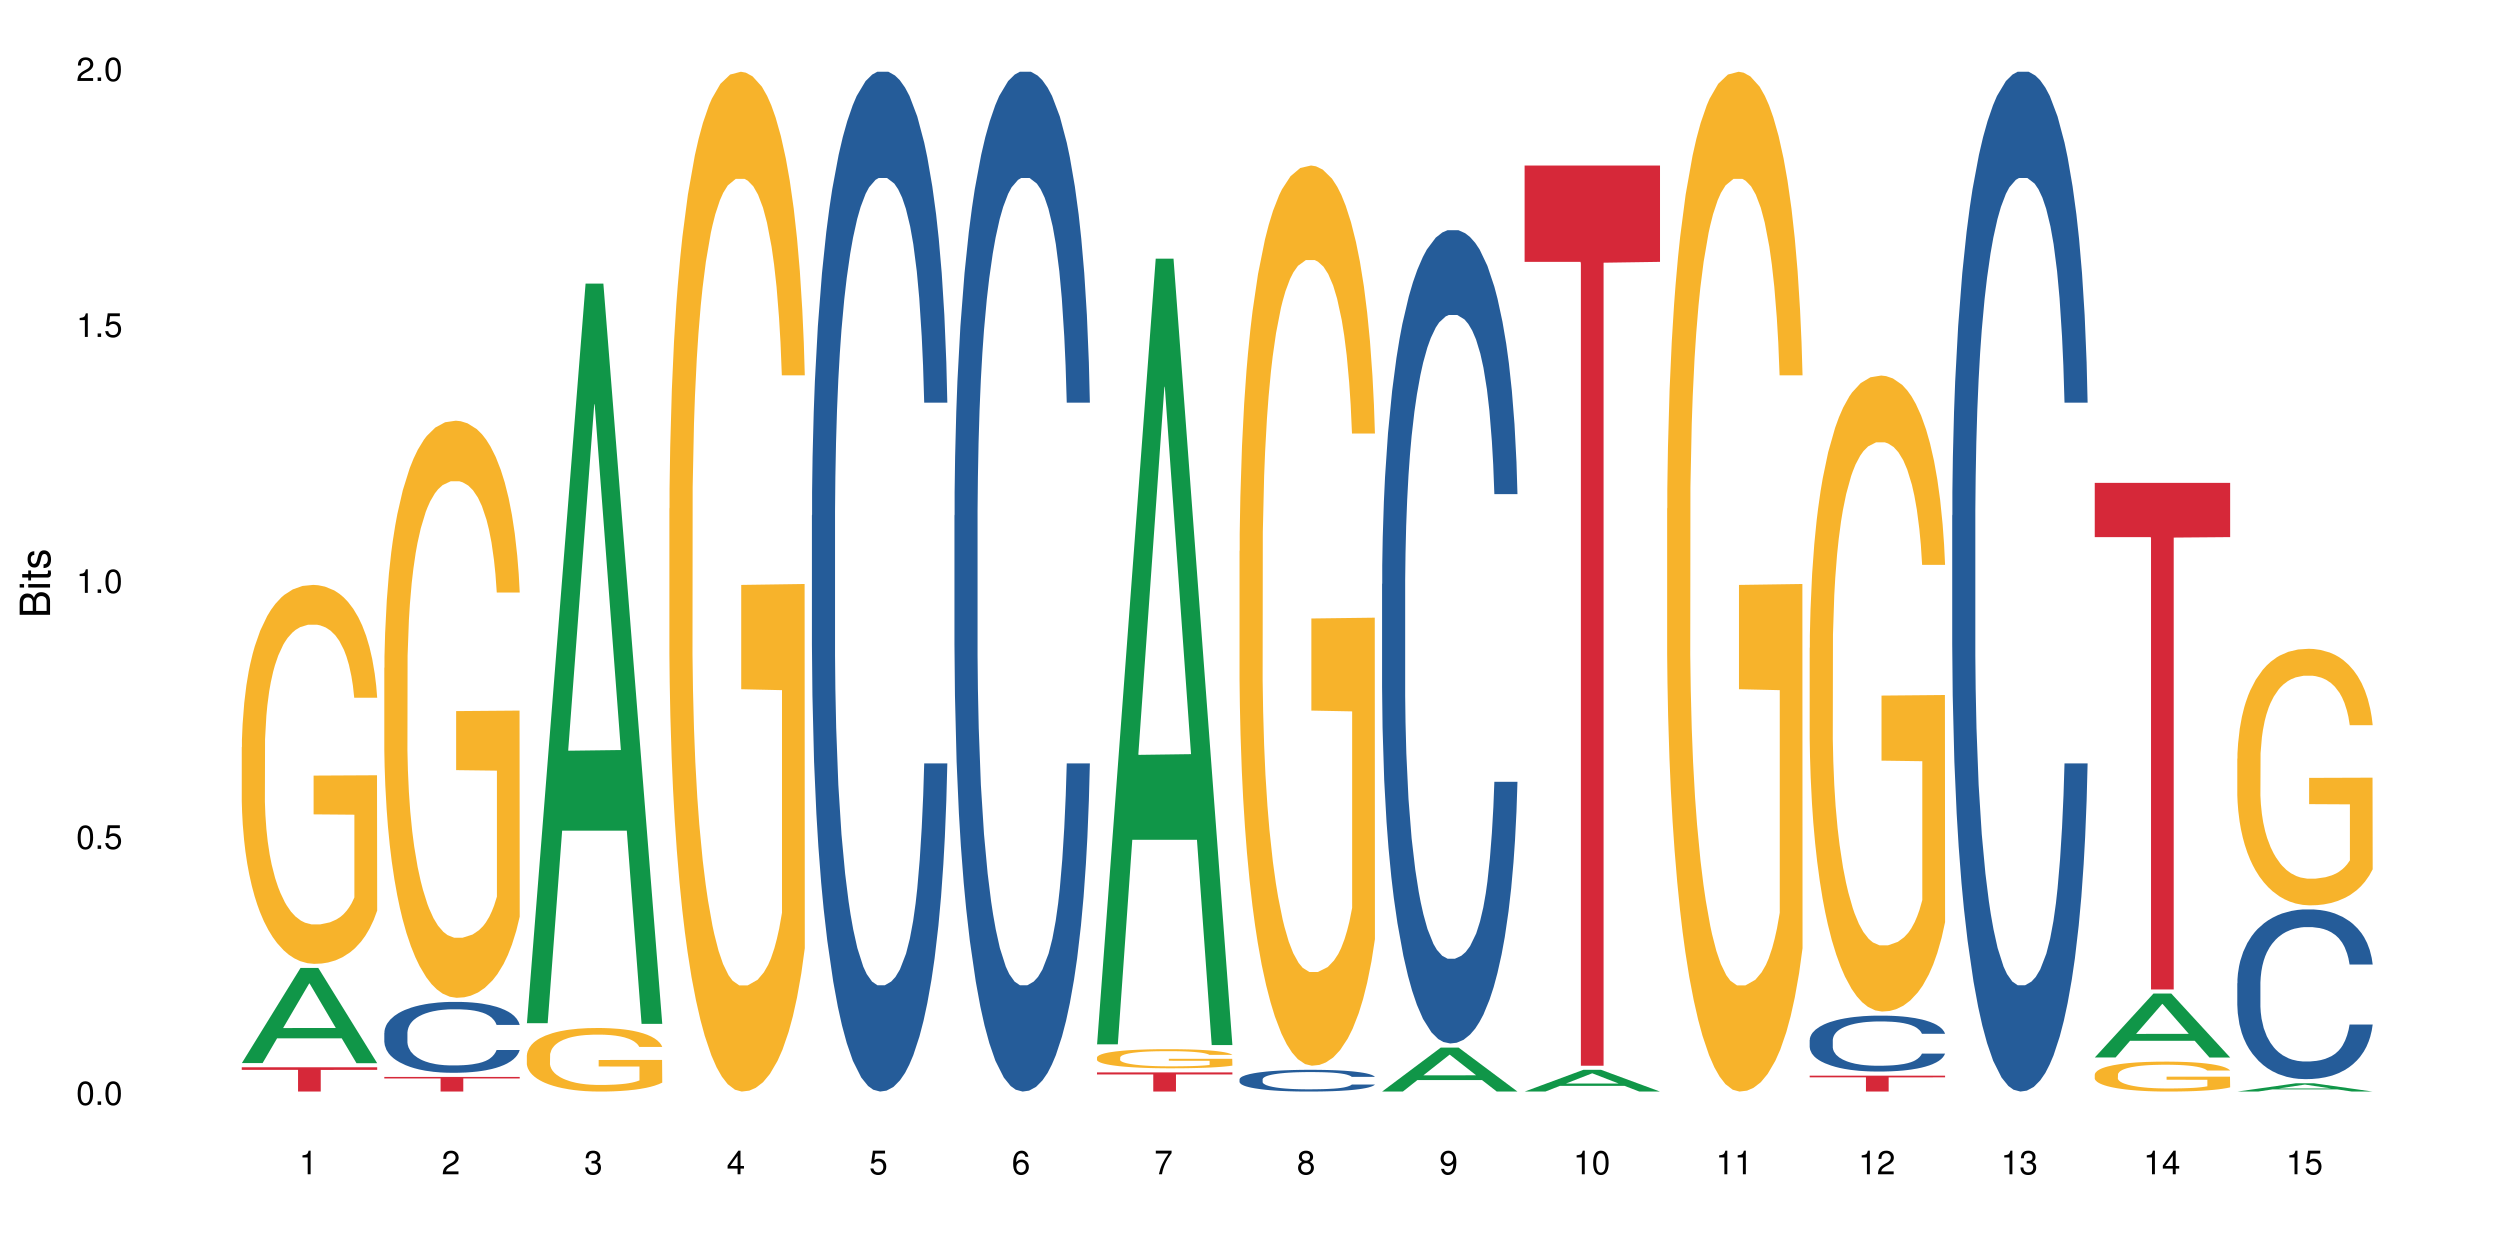 <?xml version="1.0" encoding="UTF-8"?>
<svg xmlns="http://www.w3.org/2000/svg" xmlns:xlink="http://www.w3.org/1999/xlink" width="720pt" height="360pt" viewBox="0 0 720 360" version="1.1">
<defs>
<g>
<symbol overflow="visible" id="glyph0-0">
<path style="stroke:none;" d=""/>
</symbol>
<symbol overflow="visible" id="glyph0-1">
<path style="stroke:none;" d="M 2.641 -6.797 C 2 -6.797 1.422 -6.531 1.078 -6.047 C 0.641 -5.453 0.406 -4.547 0.406 -3.297 C 0.406 -1 1.188 0.219 2.641 0.219 C 4.078 0.219 4.859 -1 4.859 -3.234 C 4.859 -4.562 4.656 -5.438 4.203 -6.047 C 3.844 -6.531 3.281 -6.797 2.641 -6.797 Z M 2.641 -6.047 C 3.547 -6.047 4 -5.125 4 -3.312 C 4 -1.375 3.562 -0.484 2.625 -0.484 C 1.734 -0.484 1.281 -1.422 1.281 -3.281 C 1.281 -5.141 1.734 -6.047 2.641 -6.047 Z M 2.641 -6.047 "/>
</symbol>
<symbol overflow="visible" id="glyph0-2">
<path style="stroke:none;" d="M 1.828 -1 L 0.828 -1 L 0.828 0 L 1.828 0 Z M 1.828 -1 "/>
</symbol>
<symbol overflow="visible" id="glyph0-3">
<path style="stroke:none;" d="M 4.562 -6.797 L 1.062 -6.797 L 0.547 -3.094 L 1.328 -3.094 C 1.719 -3.562 2.047 -3.734 2.578 -3.734 C 3.484 -3.734 4.062 -3.109 4.062 -2.094 C 4.062 -1.125 3.484 -0.531 2.578 -0.531 C 1.828 -0.531 1.375 -0.906 1.188 -1.672 L 0.328 -1.672 C 0.453 -1.109 0.547 -0.844 0.75 -0.594 C 1.125 -0.078 1.828 0.219 2.594 0.219 C 3.969 0.219 4.922 -0.781 4.922 -2.219 C 4.922 -3.562 4.031 -4.484 2.719 -4.484 C 2.25 -4.484 1.859 -4.359 1.469 -4.062 L 1.734 -5.969 L 4.562 -5.969 Z M 4.562 -6.797 "/>
</symbol>
<symbol overflow="visible" id="glyph0-4">
<path style="stroke:none;" d="M 2.484 -4.844 L 2.484 0 L 3.328 0 L 3.328 -6.797 L 2.766 -6.797 C 2.469 -5.75 2.281 -5.609 0.984 -5.453 L 0.984 -4.844 Z M 2.484 -4.844 "/>
</symbol>
<symbol overflow="visible" id="glyph0-5">
<path style="stroke:none;" d="M 4.859 -0.828 L 1.281 -0.828 C 1.359 -1.391 1.672 -1.75 2.5 -2.234 L 3.469 -2.75 C 4.406 -3.266 4.906 -3.969 4.906 -4.812 C 4.906 -5.375 4.672 -5.906 4.266 -6.266 C 3.859 -6.625 3.375 -6.797 2.719 -6.797 C 1.859 -6.797 1.219 -6.5 0.844 -5.922 C 0.609 -5.562 0.5 -5.125 0.484 -4.438 L 1.328 -4.438 C 1.359 -4.906 1.406 -5.188 1.531 -5.406 C 1.75 -5.812 2.188 -6.062 2.703 -6.062 C 3.469 -6.062 4.031 -5.516 4.031 -4.781 C 4.031 -4.25 3.719 -3.797 3.125 -3.438 L 2.234 -2.938 C 0.812 -2.141 0.406 -1.5 0.328 0 L 4.859 0 Z M 4.859 -0.828 "/>
</symbol>
<symbol overflow="visible" id="glyph0-6">
<path style="stroke:none;" d="M 2.125 -3.125 L 2.578 -3.125 C 3.516 -3.125 3.984 -2.703 3.984 -1.891 C 3.984 -1.031 3.469 -0.531 2.578 -0.531 C 1.656 -0.531 1.203 -0.984 1.156 -1.969 L 0.312 -1.969 C 0.344 -1.422 0.438 -1.078 0.609 -0.766 C 0.953 -0.109 1.625 0.219 2.547 0.219 C 3.953 0.219 4.859 -0.609 4.859 -1.906 C 4.859 -2.766 4.516 -3.25 3.703 -3.516 C 4.344 -3.766 4.656 -4.25 4.656 -4.938 C 4.656 -6.109 3.875 -6.797 2.578 -6.797 C 1.203 -6.797 0.484 -6.047 0.453 -4.609 L 1.297 -4.609 C 1.312 -5.016 1.344 -5.25 1.453 -5.453 C 1.641 -5.828 2.062 -6.062 2.594 -6.062 C 3.344 -6.062 3.797 -5.625 3.797 -4.906 C 3.797 -4.422 3.609 -4.141 3.25 -3.984 C 3.016 -3.891 2.719 -3.844 2.125 -3.844 Z M 2.125 -3.125 "/>
</symbol>
<symbol overflow="visible" id="glyph0-7">
<path style="stroke:none;" d="M 3.141 -1.625 L 3.141 0 L 3.984 0 L 3.984 -1.625 L 4.984 -1.625 L 4.984 -2.391 L 3.984 -2.391 L 3.984 -6.797 L 3.359 -6.797 L 0.266 -2.516 L 0.266 -1.625 Z M 3.141 -2.391 L 1 -2.391 L 3.141 -5.359 Z M 3.141 -2.391 "/>
</symbol>
<symbol overflow="visible" id="glyph0-8">
<path style="stroke:none;" d="M 4.781 -5.031 C 4.609 -6.141 3.891 -6.797 2.844 -6.797 C 2.094 -6.797 1.422 -6.438 1.031 -5.828 C 0.609 -5.172 0.406 -4.344 0.406 -3.094 C 0.406 -1.953 0.578 -1.234 0.984 -0.625 C 1.359 -0.078 1.953 0.219 2.703 0.219 C 3.984 0.219 4.922 -0.734 4.922 -2.078 C 4.922 -3.344 4.062 -4.234 2.844 -4.234 C 2.172 -4.234 1.641 -3.969 1.281 -3.469 C 1.281 -5.125 1.828 -6.047 2.797 -6.047 C 3.391 -6.047 3.797 -5.672 3.938 -5.031 Z M 2.734 -3.484 C 3.547 -3.484 4.062 -2.922 4.062 -2 C 4.062 -1.156 3.484 -0.531 2.703 -0.531 C 1.922 -0.531 1.328 -1.188 1.328 -2.047 C 1.328 -2.891 1.906 -3.484 2.734 -3.484 Z M 2.734 -3.484 "/>
</symbol>
<symbol overflow="visible" id="glyph0-9">
<path style="stroke:none;" d="M 4.984 -6.797 L 0.438 -6.797 L 0.438 -5.969 L 4.109 -5.969 C 2.5 -3.656 1.828 -2.234 1.328 0 L 2.219 0 C 2.594 -2.172 3.453 -4.047 4.984 -6.094 Z M 4.984 -6.797 "/>
</symbol>
<symbol overflow="visible" id="glyph0-10">
<path style="stroke:none;" d="M 3.75 -3.578 C 4.453 -4 4.688 -4.344 4.688 -4.984 C 4.688 -6.047 3.844 -6.797 2.641 -6.797 C 1.438 -6.797 0.594 -6.047 0.594 -4.984 C 0.594 -4.359 0.828 -4.016 1.516 -3.578 C 0.734 -3.203 0.359 -2.641 0.359 -1.891 C 0.359 -0.641 1.297 0.219 2.641 0.219 C 3.984 0.219 4.922 -0.641 4.922 -1.875 C 4.922 -2.641 4.531 -3.203 3.75 -3.578 Z M 2.641 -6.047 C 3.359 -6.047 3.812 -5.625 3.812 -4.969 C 3.812 -4.344 3.344 -3.922 2.641 -3.922 C 1.922 -3.922 1.453 -4.344 1.453 -4.984 C 1.453 -5.625 1.922 -6.047 2.641 -6.047 Z M 2.641 -3.203 C 3.484 -3.203 4.062 -2.672 4.062 -1.875 C 4.062 -1.062 3.484 -0.531 2.625 -0.531 C 1.797 -0.531 1.219 -1.078 1.219 -1.875 C 1.219 -2.672 1.797 -3.203 2.641 -3.203 Z M 2.641 -3.203 "/>
</symbol>
<symbol overflow="visible" id="glyph0-11">
<path style="stroke:none;" d="M 0.516 -1.547 C 0.672 -0.438 1.406 0.219 2.438 0.219 C 3.188 0.219 3.859 -0.141 4.266 -0.75 C 4.688 -1.406 4.891 -2.25 4.891 -3.484 C 4.891 -4.625 4.703 -5.359 4.312 -5.953 C 3.938 -6.5 3.344 -6.797 2.594 -6.797 C 1.297 -6.797 0.359 -5.844 0.359 -4.516 C 0.359 -3.25 1.234 -2.344 2.453 -2.344 C 3.094 -2.344 3.562 -2.578 4.016 -3.109 C 4 -1.453 3.469 -0.531 2.5 -0.531 C 1.906 -0.531 1.484 -0.906 1.359 -1.547 Z M 2.578 -6.062 C 3.375 -6.062 3.969 -5.406 3.969 -4.531 C 3.969 -3.688 3.375 -3.094 2.547 -3.094 C 1.734 -3.094 1.234 -3.672 1.234 -4.578 C 1.234 -5.438 1.797 -6.062 2.578 -6.062 Z M 2.578 -6.062 "/>
</symbol>
<symbol overflow="visible" id="glyph1-0">
<path style="stroke:none;" d=""/>
</symbol>
<symbol overflow="visible" id="glyph1-1">
<path style="stroke:none;" d="M 0 -0.953 L 0 -4.891 C 0 -5.719 -0.234 -6.344 -0.734 -6.797 C -1.188 -7.234 -1.812 -7.469 -2.5 -7.469 C -3.547 -7.469 -4.188 -7 -4.625 -5.875 C -4.984 -6.672 -5.641 -7.094 -6.531 -7.094 C -7.156 -7.094 -7.734 -6.859 -8.141 -6.391 C -8.562 -5.938 -8.75 -5.344 -8.75 -4.5 L -8.75 -0.953 Z M -4.984 -2.062 L -7.766 -2.062 L -7.766 -4.219 C -7.766 -4.844 -7.688 -5.203 -7.453 -5.5 C -7.219 -5.812 -6.859 -5.969 -6.375 -5.969 C -5.906 -5.969 -5.531 -5.812 -5.297 -5.5 C -5.062 -5.203 -4.984 -4.844 -4.984 -4.219 Z M -0.984 -2.062 L -4 -2.062 L -4 -4.781 C -4 -5.328 -3.859 -5.688 -3.578 -5.953 C -3.297 -6.219 -2.922 -6.359 -2.484 -6.359 C -2.062 -6.359 -1.688 -6.219 -1.406 -5.953 C -1.109 -5.688 -0.984 -5.328 -0.984 -4.781 Z M -0.984 -2.062 "/>
</symbol>
<symbol overflow="visible" id="glyph1-2">
<path style="stroke:none;" d="M -6.281 -1.797 L -6.281 -0.797 L 0 -0.797 L 0 -1.797 Z M -8.75 -1.797 L -8.75 -0.797 L -7.484 -0.797 L -7.484 -1.797 Z M -8.75 -1.797 "/>
</symbol>
<symbol overflow="visible" id="glyph1-3">
<path style="stroke:none;" d="M -6.281 -3.047 L -6.281 -2.016 L -8.016 -2.016 L -8.016 -1.016 L -6.281 -1.016 L -6.281 -0.172 L -5.469 -0.172 L -5.469 -1.016 L -0.719 -1.016 C -0.078 -1.016 0.281 -1.453 0.281 -2.234 C 0.281 -2.469 0.25 -2.719 0.188 -3.047 L -0.641 -3.047 C -0.609 -2.922 -0.594 -2.766 -0.594 -2.562 C -0.594 -2.141 -0.719 -2.016 -1.156 -2.016 L -5.469 -2.016 L -5.469 -3.047 Z M -6.281 -3.047 "/>
</symbol>
<symbol overflow="visible" id="glyph1-4">
<path style="stroke:none;" d="M -4.531 -5.25 C -5.766 -5.25 -6.469 -4.422 -6.469 -2.969 C -6.469 -1.516 -5.719 -0.562 -4.547 -0.562 C -3.562 -0.562 -3.094 -1.062 -2.734 -2.562 L -2.516 -3.484 C -2.344 -4.188 -2.094 -4.469 -1.625 -4.469 C -1.047 -4.469 -0.641 -3.875 -0.641 -3 C -0.641 -2.453 -0.797 -2 -1.062 -1.75 C -1.25 -1.594 -1.422 -1.531 -1.875 -1.469 L -1.875 -0.406 C -0.422 -0.453 0.281 -1.266 0.281 -2.922 C 0.281 -4.5 -0.5 -5.516 -1.719 -5.516 C -2.656 -5.516 -3.172 -4.984 -3.469 -3.734 L -3.703 -2.766 C -3.891 -1.953 -4.156 -1.609 -4.594 -1.609 C -5.172 -1.609 -5.547 -2.125 -5.547 -2.938 C -5.547 -3.75 -5.203 -4.172 -4.531 -4.203 Z M -4.531 -5.25 "/>
</symbol>
</g>
</defs>
<g id="surface32797">
<rect x="0" y="0" width="720" height="360" style="fill:rgb(100%,100%,100%);fill-opacity:1;stroke:none;"/>
<path style=" stroke:none;fill-rule:nonzero;fill:rgb(6.275%,58.824%,28.235%);fill-opacity:1;" d="M 69.629 306.172 L 69.672 306.148 L 86.547 278.773 L 91.672 278.773 L 108.629 306.199 L 102.668 306.199 L 98.418 299.039 L 79.797 299.039 L 75.629 306.172 L 69.629 306.172 L 81.586 296.078 L 96.711 296.055 L 89.172 283.254 L 89.086 283.23 L 89.004 283.309 L 81.547 296.055 L 81.586 296.078 Z M 69.629 306.172 "/>
<path style=" stroke:none;fill-rule:nonzero;fill:rgb(96.863%,70.196%,16.863%);fill-opacity:1;" d="M 69.629 215.199 L 69.676 215.098 L 69.676 213.105 L 69.867 208.621 L 70.344 202.441 L 70.961 197.355 L 71.625 193.367 L 72.055 191.277 L 72.77 188.285 L 73.387 186.094 L 74.957 181.605 L 76.953 177.422 L 78.047 175.625 L 79.285 173.934 L 81.043 172.039 L 81.852 171.34 L 84.324 169.746 L 87.133 168.75 L 90.223 168.449 L 91.648 168.551 L 93.598 168.949 L 96.262 170.043 L 97.785 171.043 L 98.973 172.039 L 100.211 173.336 L 101.73 175.328 L 103.16 177.719 L 104.301 180.113 L 105.441 183.102 L 106.391 186.293 L 107.199 189.781 L 107.914 193.969 L 108.344 197.457 L 108.629 200.945 L 102.016 200.945 L 101.637 197.457 L 101.207 194.766 L 100.496 191.477 L 99.781 189.082 L 99.066 187.188 L 97.738 184.598 L 96.594 183.004 L 95.168 181.605 L 93.789 180.711 L 92.219 180.113 L 91.27 179.914 L 88.746 179.914 L 86.465 180.609 L 85.133 181.406 L 84.184 182.207 L 82.852 183.699 L 82.043 184.898 L 81.566 185.695 L 80.141 188.785 L 79.188 191.574 L 78.664 193.469 L 78 196.461 L 77.523 199.148 L 77 203.137 L 76.715 206.129 L 76.336 212.906 L 76.289 230.848 L 76.43 234.637 L 76.715 238.723 L 77.098 242.309 L 77.668 246.098 L 78.238 248.988 L 79.234 252.875 L 80.094 255.469 L 80.758 257.16 L 82.043 259.852 L 82.566 260.75 L 83.801 262.543 L 85.086 263.941 L 86.656 265.137 L 87.844 265.734 L 89.746 266.234 L 92.172 266.234 L 95.027 265.633 L 96.832 264.836 L 98.07 264.039 L 98.879 263.344 L 99.875 262.246 L 100.59 261.25 L 101.258 260.152 L 102.062 258.457 L 102.062 234.637 L 90.316 234.535 L 90.316 223.371 L 108.578 223.273 L 108.629 262.246 L 107.629 264.938 L 106.391 267.527 L 105.203 269.523 L 103.965 271.215 L 102.207 273.109 L 100.781 274.305 L 98.594 275.703 L 96.594 276.598 L 94.504 277.195 L 92.648 277.496 L 90.461 277.594 L 88.512 277.395 L 86.418 276.797 L 84.754 276 L 83.23 275.004 L 81.711 273.707 L 79.809 271.613 L 78.57 269.922 L 77.285 267.828 L 76.004 265.336 L 74.859 262.645 L 74.102 260.551 L 73.34 258.16 L 72.531 255.168 L 71.77 251.781 L 71.199 248.691 L 70.676 245.199 L 70.297 241.91 L 69.914 237.426 L 69.723 233.836 L 69.629 230.746 Z M 69.629 215.199 "/>
<path style=" stroke:none;fill-rule:nonzero;fill:rgb(83.922%,15.686%,22.353%);fill-opacity:1;" d="M 69.629 307.379 L 108.629 307.379 L 108.629 308.125 L 92.375 308.133 L 92.375 314.371 L 85.836 314.371 L 85.836 308.141 L 85.742 308.125 L 69.629 308.125 Z M 69.629 307.379 "/>
<path style=" stroke:none;fill-rule:nonzero;fill:rgb(14.51%,36.078%,60%);fill-opacity:1;" d="M 110.68 297.438 L 110.727 297.418 L 110.727 296.969 L 110.871 296.262 L 111.203 295.363 L 111.535 294.75 L 112.391 293.648 L 113.582 292.582 L 114.816 291.762 L 115.723 291.277 L 116.531 290.902 L 118.383 290.211 L 119.574 289.859 L 120.859 289.539 L 122.426 289.223 L 123.57 289.035 L 126.137 288.738 L 128.039 288.605 L 129.512 288.551 L 132.699 288.551 L 134.602 288.625 L 135.98 288.719 L 137.504 288.867 L 138.789 289.035 L 141.023 289.449 L 143.02 289.969 L 143.922 290.27 L 145.352 290.848 L 146.445 291.406 L 147.207 291.891 L 148.062 292.582 L 148.82 293.422 L 149.395 294.375 L 149.68 295.176 L 143.02 295.176 L 142.688 294.43 L 142.305 293.852 L 141.594 293.086 L 140.879 292.547 L 139.883 292.004 L 138.977 291.648 L 137.742 291.297 L 136.648 291.07 L 135.504 290.902 L 134.41 290.793 L 132.32 290.68 L 129.895 290.68 L 128.988 290.715 L 127.137 290.867 L 126.137 290.996 L 124.711 291.258 L 123.711 291.5 L 122.523 291.875 L 121.715 292.191 L 120.715 292.676 L 120 293.105 L 119.191 293.723 L 118.719 294.188 L 118.289 294.711 L 117.91 295.328 L 117.625 295.98 L 117.434 296.672 L 117.34 297.344 L 117.34 300.234 L 117.434 300.906 L 117.672 301.691 L 118.289 302.832 L 119.191 303.82 L 120.238 304.602 L 121.238 305.164 L 121.809 305.426 L 122.57 305.723 L 123.758 306.098 L 125.473 306.469 L 126.469 306.617 L 127.992 306.77 L 129.562 306.844 L 131.652 306.844 L 133.508 306.77 L 134.746 306.676 L 136.027 306.527 L 137.789 306.207 L 138.883 305.91 L 139.832 305.555 L 140.547 305.199 L 141.023 304.902 L 141.734 304.324 L 142.305 303.688 L 142.734 303.035 L 143.02 302.402 L 149.68 302.402 L 149.395 303.148 L 148.965 303.875 L 148.535 304.418 L 147.871 305.07 L 147.109 305.648 L 146.016 306.301 L 145.113 306.73 L 143.922 307.199 L 142.828 307.551 L 141.641 307.871 L 139.883 308.242 L 138.738 308.43 L 137.504 308.598 L 136.027 308.746 L 134.176 308.879 L 132.176 308.953 L 130.32 308.973 L 128.324 308.934 L 126.852 308.859 L 124.898 308.691 L 122.473 308.355 L 120.715 308 L 119.336 307.645 L 118.148 307.273 L 116.816 306.77 L 115.102 305.945 L 114.059 305.312 L 113.344 304.789 L 112.535 304.062 L 111.965 303.41 L 111.297 302.363 L 110.824 301.039 L 110.68 300.012 Z M 110.68 297.438 "/>
<path style=" stroke:none;fill-rule:nonzero;fill:rgb(96.863%,70.196%,16.863%);fill-opacity:1;" d="M 110.68 192.352 L 110.727 192.199 L 110.727 189.16 L 110.918 182.332 L 111.395 172.922 L 112.012 165.18 L 112.676 159.105 L 113.105 155.918 L 113.82 151.367 L 114.438 148.027 L 116.008 141.195 L 118.004 134.82 L 119.098 132.09 L 120.336 129.508 L 122.094 126.625 L 122.902 125.562 L 125.375 123.133 L 128.18 121.613 L 131.273 121.16 L 132.699 121.312 L 134.648 121.918 L 137.312 123.586 L 138.836 125.105 L 140.023 126.625 L 141.262 128.598 L 142.781 131.633 L 144.207 135.277 L 145.352 138.918 L 146.492 143.473 L 147.441 148.328 L 148.25 153.645 L 148.965 160.02 L 149.395 165.332 L 149.68 170.645 L 143.066 170.645 L 142.688 165.332 L 142.258 161.23 L 141.547 156.223 L 140.832 152.578 L 140.117 149.695 L 138.789 145.75 L 137.645 143.32 L 136.219 141.195 L 134.84 139.828 L 133.27 138.918 L 132.32 138.613 L 129.797 138.613 L 127.516 139.676 L 126.184 140.891 L 125.234 142.105 L 123.902 144.383 L 123.094 146.203 L 122.617 147.418 L 121.191 152.125 L 120.238 156.375 L 119.715 159.258 L 119.051 163.812 L 118.574 167.91 L 118.051 173.984 L 117.766 178.535 L 117.387 188.859 L 117.34 216.18 L 117.48 221.949 L 117.766 228.172 L 118.148 233.637 L 118.719 239.406 L 119.289 243.809 L 120.285 249.727 L 121.145 253.676 L 121.809 256.254 L 123.094 260.352 L 123.617 261.719 L 124.852 264.453 L 126.137 266.578 L 127.707 268.398 L 128.895 269.309 L 130.797 270.066 L 133.223 270.066 L 136.078 269.156 L 137.883 267.941 L 139.121 266.727 L 139.93 265.664 L 140.926 263.996 L 141.641 262.477 L 142.305 260.809 L 143.113 258.227 L 143.113 221.949 L 131.367 221.797 L 131.367 204.797 L 149.629 204.645 L 149.68 263.996 L 148.68 268.094 L 147.441 272.039 L 146.254 275.078 L 145.016 277.656 L 143.258 280.543 L 141.832 282.363 L 139.645 284.488 L 137.645 285.855 L 135.555 286.766 L 133.699 287.219 L 131.512 287.371 L 129.562 287.066 L 127.469 286.156 L 125.805 284.941 L 124.281 283.426 L 122.762 281.453 L 120.859 278.266 L 119.621 275.684 L 118.336 272.496 L 117.055 268.703 L 115.91 264.602 L 115.152 261.414 L 114.391 257.773 L 113.582 253.219 L 112.82 248.059 L 112.25 243.352 L 111.727 238.039 L 111.348 233.031 L 110.965 226.199 L 110.773 220.734 L 110.68 216.031 Z M 110.68 192.352 "/>
<path style=" stroke:none;fill-rule:nonzero;fill:rgb(83.922%,15.686%,22.353%);fill-opacity:1;" d="M 110.68 310.152 L 149.68 310.152 L 149.68 310.602 L 133.426 310.605 L 133.426 314.371 L 126.887 314.371 L 126.887 310.609 L 126.793 310.602 L 110.68 310.602 Z M 110.68 310.152 "/>
<path style=" stroke:none;fill-rule:nonzero;fill:rgb(6.275%,58.824%,28.235%);fill-opacity:1;" d="M 151.73 294.68 L 151.773 294.48 L 168.648 81.676 L 173.77 81.676 L 190.73 294.883 L 184.77 294.883 L 180.52 239.227 L 161.898 239.227 L 157.73 294.68 L 151.73 294.68 L 163.688 216.207 L 178.812 216.008 L 171.27 116.512 L 171.188 116.312 L 171.105 116.91 L 163.648 216.008 L 163.688 216.207 Z M 151.73 294.68 "/>
<path style=" stroke:none;fill-rule:nonzero;fill:rgb(96.863%,70.196%,16.863%);fill-opacity:1;" d="M 151.73 303.902 L 151.777 303.887 L 151.777 303.551 L 151.969 302.801 L 152.445 301.762 L 153.062 300.91 L 153.727 300.242 L 154.156 299.891 L 154.871 299.387 L 155.488 299.02 L 157.059 298.27 L 159.055 297.566 L 160.148 297.266 L 161.387 296.98 L 163.145 296.664 L 163.953 296.547 L 166.426 296.277 L 169.23 296.109 L 172.324 296.062 L 173.75 296.078 L 175.699 296.145 L 178.363 296.328 L 179.887 296.496 L 181.074 296.664 L 182.312 296.879 L 183.832 297.215 L 185.258 297.617 L 186.402 298.016 L 187.543 298.52 L 188.492 299.055 L 189.301 299.641 L 190.016 300.34 L 190.445 300.926 L 190.73 301.512 L 184.117 301.512 L 183.738 300.926 L 183.309 300.477 L 182.598 299.922 L 181.883 299.523 L 181.168 299.203 L 179.84 298.77 L 178.695 298.504 L 177.27 298.27 L 175.891 298.117 L 174.32 298.016 L 173.371 297.984 L 170.848 297.984 L 168.566 298.102 L 167.234 298.234 L 166.285 298.367 L 164.953 298.621 L 164.145 298.82 L 163.668 298.953 L 162.242 299.473 L 161.289 299.941 L 160.766 300.258 L 160.102 300.758 L 159.625 301.211 L 159.102 301.879 L 158.816 302.383 L 158.438 303.52 L 158.391 306.527 L 158.531 307.164 L 158.816 307.848 L 159.199 308.453 L 159.77 309.086 L 160.34 309.57 L 161.336 310.223 L 162.195 310.66 L 162.859 310.941 L 164.145 311.395 L 164.668 311.543 L 165.902 311.848 L 167.188 312.078 L 168.758 312.281 L 169.945 312.379 L 171.848 312.465 L 174.273 312.465 L 177.129 312.363 L 178.934 312.23 L 180.172 312.098 L 180.98 311.98 L 181.977 311.797 L 182.691 311.629 L 183.355 311.445 L 184.164 311.16 L 184.164 307.164 L 172.418 307.148 L 172.418 305.273 L 190.68 305.258 L 190.73 311.797 L 189.73 312.246 L 188.492 312.684 L 187.305 313.016 L 186.066 313.301 L 184.309 313.617 L 182.883 313.82 L 180.695 314.055 L 178.695 314.203 L 176.605 314.305 L 174.75 314.355 L 172.562 314.371 L 170.613 314.336 L 168.52 314.238 L 166.855 314.102 L 165.332 313.938 L 163.812 313.719 L 161.91 313.367 L 160.672 313.082 L 159.387 312.73 L 158.105 312.312 L 156.961 311.863 L 156.203 311.512 L 155.441 311.109 L 154.633 310.609 L 153.871 310.039 L 153.301 309.52 L 152.777 308.938 L 152.398 308.383 L 152.016 307.633 L 151.824 307.031 L 151.73 306.512 Z M 151.73 303.902 "/>
<path style=" stroke:none;fill-rule:nonzero;fill:rgb(96.863%,70.196%,16.863%);fill-opacity:1;" d="M 192.781 146.461 L 192.828 146.191 L 192.828 140.828 L 193.02 128.758 L 193.496 112.129 L 194.113 98.449 L 194.777 87.719 L 195.207 82.086 L 195.922 74.039 L 196.539 68.141 L 198.109 56.07 L 200.105 44.805 L 201.199 39.977 L 202.438 35.414 L 204.195 30.32 L 205.004 28.441 L 207.477 24.148 L 210.281 21.469 L 213.375 20.664 L 214.801 20.93 L 216.75 22.004 L 219.414 24.953 L 220.938 27.637 L 222.125 30.32 L 223.363 33.805 L 224.883 39.172 L 226.309 45.609 L 227.453 52.047 L 228.594 60.094 L 229.543 68.676 L 230.352 78.062 L 231.066 89.328 L 231.496 98.715 L 231.781 108.105 L 225.168 108.105 L 224.789 98.715 L 224.359 91.477 L 223.648 82.625 L 222.934 76.188 L 222.219 71.09 L 220.887 64.117 L 219.746 59.824 L 218.32 56.07 L 216.941 53.656 L 215.371 52.047 L 214.422 51.508 L 211.898 51.508 L 209.617 53.387 L 208.285 55.531 L 207.336 57.68 L 206.004 61.703 L 205.195 64.922 L 204.719 67.066 L 203.293 75.383 L 202.34 82.891 L 201.816 87.988 L 201.152 96.035 L 200.676 103.277 L 200.152 114.004 L 199.867 122.051 L 199.488 140.293 L 199.441 188.574 L 199.582 198.766 L 199.867 209.762 L 200.25 219.418 L 200.82 229.609 L 201.391 237.391 L 202.387 247.852 L 203.246 254.824 L 203.91 259.383 L 205.195 266.625 L 205.719 269.039 L 206.953 273.867 L 208.238 277.625 L 209.809 280.844 L 210.996 282.453 L 212.898 283.793 L 215.324 283.793 L 218.18 282.184 L 219.984 280.039 L 221.223 277.891 L 222.031 276.016 L 223.027 273.062 L 223.742 270.383 L 224.406 267.43 L 225.215 262.871 L 225.215 198.766 L 213.469 198.496 L 213.469 168.457 L 231.73 168.188 L 231.781 273.062 L 230.781 280.305 L 229.543 287.281 L 228.355 292.645 L 227.117 297.203 L 225.359 302.301 L 223.934 305.52 L 221.746 309.273 L 219.746 311.688 L 217.656 313.297 L 215.801 314.102 L 213.613 314.371 L 211.664 313.836 L 209.57 312.227 L 207.906 310.078 L 206.383 307.398 L 204.859 303.91 L 202.957 298.277 L 201.723 293.719 L 200.438 288.086 L 199.152 281.379 L 198.012 274.137 L 197.25 268.504 L 196.492 262.066 L 195.684 254.02 L 194.922 244.898 L 194.352 236.586 L 193.828 227.195 L 193.445 218.344 L 193.066 206.277 L 192.875 196.621 L 192.781 188.305 Z M 192.781 146.461 "/>
<path style=" stroke:none;fill-rule:nonzero;fill:rgb(14.51%,36.078%,60%);fill-opacity:1;" d="M 233.832 148.457 L 233.879 148.188 L 233.879 141.742 L 234.023 131.543 L 234.355 118.656 L 234.688 109.797 L 235.543 93.957 L 236.734 78.652 L 237.969 66.84 L 238.875 59.859 L 239.684 54.492 L 241.535 44.559 L 242.727 39.457 L 244.008 34.891 L 245.578 30.328 L 246.719 27.645 L 249.289 23.348 L 251.191 21.469 L 252.664 20.664 L 255.852 20.664 L 257.754 21.738 L 259.133 23.078 L 260.656 25.227 L 261.938 27.645 L 264.176 33.551 L 266.172 41.066 L 267.074 45.363 L 268.504 53.684 L 269.598 61.738 L 270.355 68.719 L 271.215 78.652 L 271.973 90.734 L 272.543 104.426 L 272.832 115.969 L 266.172 115.969 L 265.84 105.23 L 265.457 96.91 L 264.746 85.902 L 264.031 78.117 L 263.031 70.332 L 262.129 65.23 L 260.895 60.129 L 259.801 56.906 L 258.656 54.492 L 257.562 52.879 L 255.473 51.27 L 253.047 51.27 L 252.141 51.805 L 250.289 53.953 L 249.289 55.832 L 247.863 59.59 L 246.863 63.082 L 245.676 68.449 L 244.867 73.016 L 243.867 79.996 L 243.152 86.172 L 242.344 95.031 L 241.871 101.742 L 241.441 109.258 L 241.062 118.117 L 240.777 127.516 L 240.586 137.449 L 240.492 147.113 L 240.492 188.727 L 240.586 198.391 L 240.824 209.668 L 241.441 226.043 L 242.344 240.273 L 243.391 251.547 L 244.391 259.602 L 244.961 263.359 L 245.723 267.656 L 246.91 273.027 L 248.621 278.395 L 249.621 280.543 L 251.145 282.691 L 252.711 283.766 L 254.805 283.766 L 256.66 282.691 L 257.898 281.348 L 259.18 279.199 L 260.941 274.637 L 262.035 270.34 L 262.984 265.242 L 263.699 260.141 L 264.176 255.844 L 264.887 247.52 L 265.457 238.395 L 265.887 228.996 L 266.172 219.867 L 272.832 219.867 L 272.543 230.609 L 272.117 241.078 L 271.688 248.863 L 271.023 258.262 L 270.262 266.582 L 269.168 275.98 L 268.266 282.152 L 267.074 288.867 L 265.98 293.969 L 264.793 298.531 L 263.031 303.898 L 261.891 306.586 L 260.656 309 L 259.18 311.148 L 257.324 313.027 L 255.328 314.102 L 253.473 314.371 L 251.477 313.832 L 250.004 312.762 L 248.051 310.344 L 245.625 305.512 L 243.867 300.41 L 242.488 295.309 L 241.297 289.941 L 239.969 282.691 L 238.254 270.879 L 237.207 261.75 L 236.496 254.234 L 235.688 243.762 L 235.117 234.367 L 234.449 219.332 L 233.977 200.27 L 233.832 185.504 Z M 233.832 148.457 "/>
<path style=" stroke:none;fill-rule:nonzero;fill:rgb(14.51%,36.078%,60%);fill-opacity:1;" d="M 274.883 148.457 L 274.93 148.188 L 274.93 141.742 L 275.074 131.543 L 275.406 118.656 L 275.738 109.797 L 276.594 93.957 L 277.785 78.652 L 279.02 66.84 L 279.926 59.859 L 280.734 54.492 L 282.586 44.559 L 283.777 39.457 L 285.059 34.891 L 286.629 30.328 L 287.77 27.645 L 290.34 23.348 L 292.242 21.469 L 293.715 20.664 L 296.902 20.664 L 298.805 21.738 L 300.184 23.078 L 301.707 25.227 L 302.988 27.645 L 305.227 33.551 L 307.223 41.066 L 308.125 45.363 L 309.555 53.684 L 310.648 61.738 L 311.406 68.719 L 312.266 78.652 L 313.023 90.734 L 313.594 104.426 L 313.883 115.969 L 307.223 115.969 L 306.891 105.23 L 306.508 96.91 L 305.797 85.902 L 305.082 78.117 L 304.082 70.332 L 303.18 65.23 L 301.945 60.129 L 300.852 56.906 L 299.707 54.492 L 298.613 52.879 L 296.523 51.27 L 294.098 51.27 L 293.191 51.805 L 291.34 53.953 L 290.34 55.832 L 288.914 59.59 L 287.914 63.082 L 286.727 68.449 L 285.918 73.016 L 284.918 79.996 L 284.203 86.172 L 283.395 95.031 L 282.922 101.742 L 282.492 109.258 L 282.113 118.117 L 281.828 127.516 L 281.637 137.449 L 281.539 147.113 L 281.539 188.727 L 281.637 198.391 L 281.875 209.668 L 282.492 226.043 L 283.395 240.273 L 284.441 251.547 L 285.441 259.602 L 286.012 263.359 L 286.773 267.656 L 287.961 273.027 L 289.672 278.395 L 290.672 280.543 L 292.195 282.691 L 293.762 283.766 L 295.855 283.766 L 297.711 282.691 L 298.949 281.348 L 300.23 279.199 L 301.992 274.637 L 303.086 270.34 L 304.035 265.242 L 304.75 260.141 L 305.227 255.844 L 305.938 247.52 L 306.508 238.395 L 306.938 228.996 L 307.223 219.867 L 313.883 219.867 L 313.594 230.609 L 313.168 241.078 L 312.738 248.863 L 312.074 258.262 L 311.312 266.582 L 310.219 275.98 L 309.316 282.152 L 308.125 288.867 L 307.031 293.969 L 305.844 298.531 L 304.082 303.898 L 302.941 306.586 L 301.707 309 L 300.23 311.148 L 298.375 313.027 L 296.379 314.102 L 294.523 314.371 L 292.527 313.832 L 291.051 312.762 L 289.102 310.344 L 286.676 305.512 L 284.918 300.41 L 283.539 295.309 L 282.348 289.941 L 281.02 282.691 L 279.305 270.879 L 278.258 261.75 L 277.547 254.234 L 276.738 243.762 L 276.168 234.367 L 275.5 219.332 L 275.027 200.27 L 274.883 185.504 Z M 274.883 148.457 "/>
<path style=" stroke:none;fill-rule:nonzero;fill:rgb(6.275%,58.824%,28.235%);fill-opacity:1;" d="M 315.934 300.766 L 315.977 300.555 L 332.848 74.496 L 337.973 74.496 L 354.93 300.98 L 348.973 300.98 L 344.723 241.859 L 326.102 241.859 L 321.934 300.766 L 315.934 300.766 L 327.891 217.402 L 343.016 217.191 L 335.473 111.496 L 335.391 111.285 L 335.309 111.922 L 327.848 217.191 L 327.891 217.402 Z M 315.934 300.766 "/>
<path style=" stroke:none;fill-rule:nonzero;fill:rgb(96.863%,70.196%,16.863%);fill-opacity:1;" d="M 315.934 304.52 L 315.98 304.516 L 315.98 304.414 L 316.172 304.188 L 316.648 303.875 L 317.266 303.621 L 317.93 303.418 L 318.359 303.312 L 319.074 303.16 L 319.691 303.051 L 321.262 302.824 L 323.258 302.613 L 324.352 302.52 L 325.586 302.434 L 327.348 302.34 L 328.156 302.305 L 330.629 302.223 L 333.434 302.172 L 336.527 302.16 L 337.953 302.164 L 339.902 302.184 L 342.566 302.238 L 344.09 302.289 L 345.277 302.34 L 346.516 302.406 L 348.035 302.504 L 349.461 302.625 L 350.605 302.746 L 351.746 302.898 L 352.695 303.059 L 353.504 303.234 L 354.219 303.449 L 354.645 303.625 L 354.93 303.801 L 348.32 303.801 L 347.941 303.625 L 347.512 303.488 L 346.801 303.32 L 346.086 303.199 L 345.371 303.105 L 344.039 302.973 L 342.898 302.895 L 341.473 302.824 L 340.094 302.777 L 338.523 302.746 L 337.574 302.738 L 335.051 302.738 L 332.77 302.773 L 331.438 302.812 L 330.488 302.852 L 329.156 302.93 L 328.348 302.988 L 327.871 303.031 L 326.445 303.188 L 325.492 303.328 L 324.969 303.422 L 324.305 303.574 L 323.828 303.711 L 323.305 303.91 L 323.02 304.062 L 322.641 304.406 L 322.59 305.312 L 322.734 305.504 L 323.02 305.711 L 323.398 305.891 L 323.973 306.082 L 324.543 306.23 L 325.539 306.426 L 326.395 306.555 L 327.062 306.641 L 328.348 306.777 L 328.871 306.824 L 330.105 306.914 L 331.391 306.984 L 332.961 307.047 L 334.148 307.074 L 336.051 307.102 L 338.477 307.102 L 341.328 307.07 L 343.137 307.031 L 344.375 306.988 L 345.184 306.953 L 346.18 306.898 L 346.895 306.848 L 347.559 306.793 L 348.367 306.707 L 348.367 305.504 L 336.621 305.5 L 336.621 304.934 L 354.883 304.93 L 354.93 306.898 L 353.934 307.035 L 352.695 307.164 L 351.508 307.266 L 350.27 307.352 L 348.512 307.449 L 347.086 307.508 L 344.898 307.578 L 342.898 307.625 L 340.809 307.656 L 338.953 307.668 L 336.766 307.676 L 334.812 307.664 L 332.723 307.633 L 331.059 307.594 L 329.535 307.543 L 328.012 307.477 L 326.109 307.371 L 324.875 307.285 L 323.59 307.18 L 322.305 307.055 L 321.164 306.918 L 320.402 306.812 L 319.645 306.691 L 318.836 306.543 L 318.074 306.371 L 317.504 306.215 L 316.98 306.039 L 316.598 305.871 L 316.219 305.645 L 316.027 305.465 L 315.934 305.309 Z M 315.934 304.52 "/>
<path style=" stroke:none;fill-rule:nonzero;fill:rgb(83.922%,15.686%,22.353%);fill-opacity:1;" d="M 315.934 308.855 L 354.93 308.855 L 354.93 309.445 L 338.68 309.449 L 338.68 314.371 L 332.141 314.371 L 332.141 309.453 L 332.043 309.445 L 315.934 309.445 Z M 315.934 308.855 "/>
<path style=" stroke:none;fill-rule:nonzero;fill:rgb(14.51%,36.078%,60%);fill-opacity:1;" d="M 356.984 310.832 L 357.031 310.828 L 357.031 310.691 L 357.176 310.473 L 357.508 310.199 L 357.84 310.008 L 358.695 309.672 L 359.887 309.344 L 361.121 309.094 L 362.023 308.945 L 362.832 308.832 L 364.688 308.617 L 365.879 308.508 L 367.16 308.414 L 368.73 308.316 L 369.871 308.258 L 372.441 308.168 L 374.344 308.125 L 375.816 308.109 L 379.004 308.109 L 380.906 308.133 L 382.285 308.16 L 383.809 308.207 L 385.09 308.258 L 387.328 308.383 L 389.324 308.543 L 390.227 308.637 L 391.656 308.812 L 392.75 308.984 L 393.508 309.133 L 394.367 309.344 L 395.125 309.602 L 395.695 309.895 L 395.98 310.141 L 389.324 310.141 L 388.992 309.91 L 388.609 309.734 L 387.898 309.5 L 387.184 309.332 L 386.184 309.168 L 385.281 309.059 L 384.047 308.949 L 382.953 308.883 L 381.809 308.832 L 380.715 308.797 L 378.625 308.762 L 376.199 308.762 L 375.293 308.773 L 373.438 308.82 L 372.441 308.859 L 371.016 308.938 L 370.016 309.012 L 368.828 309.129 L 368.02 309.227 L 367.02 309.375 L 366.305 309.504 L 365.496 309.695 L 365.023 309.836 L 364.594 309.996 L 364.215 310.188 L 363.926 310.387 L 363.738 310.598 L 363.641 310.805 L 363.641 311.691 L 363.738 311.898 L 363.977 312.137 L 364.594 312.488 L 365.496 312.789 L 366.543 313.031 L 367.543 313.203 L 368.113 313.281 L 368.875 313.375 L 370.062 313.488 L 371.773 313.605 L 372.773 313.648 L 374.297 313.695 L 375.863 313.719 L 377.957 313.719 L 379.812 313.695 L 381.047 313.668 L 382.332 313.621 L 384.094 313.523 L 385.188 313.434 L 386.137 313.324 L 386.852 313.215 L 387.328 313.121 L 388.039 312.945 L 388.609 312.75 L 389.039 312.551 L 389.324 312.355 L 395.98 312.355 L 395.695 312.586 L 395.27 312.809 L 394.84 312.973 L 394.176 313.176 L 393.414 313.352 L 392.32 313.551 L 391.418 313.684 L 390.227 313.828 L 389.133 313.938 L 387.945 314.031 L 386.184 314.148 L 385.043 314.203 L 383.809 314.258 L 382.332 314.301 L 380.477 314.344 L 378.48 314.363 L 376.625 314.371 L 374.629 314.359 L 373.152 314.336 L 371.203 314.285 L 368.777 314.184 L 367.02 314.074 L 365.641 313.965 L 364.449 313.852 L 363.121 313.695 L 361.406 313.445 L 360.359 313.25 L 359.648 313.09 L 358.84 312.867 L 358.27 312.664 L 357.602 312.344 L 357.125 311.938 L 356.984 311.625 Z M 356.984 310.832 "/>
<path style=" stroke:none;fill-rule:nonzero;fill:rgb(96.863%,70.196%,16.863%);fill-opacity:1;" d="M 356.984 158.711 L 357.031 158.473 L 357.031 153.738 L 357.223 143.082 L 357.699 128.402 L 358.316 116.328 L 358.98 106.855 L 359.41 101.883 L 360.121 94.781 L 360.742 89.57 L 362.312 78.918 L 364.309 68.973 L 365.402 64.711 L 366.637 60.688 L 368.398 56.188 L 369.207 54.531 L 371.68 50.742 L 374.484 48.375 L 377.578 47.664 L 379.004 47.898 L 380.953 48.848 L 383.617 51.453 L 385.141 53.82 L 386.328 56.188 L 387.562 59.266 L 389.086 64 L 390.512 69.684 L 391.656 75.367 L 392.797 82.469 L 393.746 90.047 L 394.555 98.332 L 395.27 108.277 L 395.695 116.562 L 395.98 124.852 L 389.371 124.852 L 388.992 116.562 L 388.562 110.172 L 387.852 102.359 L 387.137 96.676 L 386.422 92.176 L 385.09 86.02 L 383.949 82.23 L 382.523 78.918 L 381.145 76.785 L 379.574 75.367 L 378.625 74.891 L 376.102 74.891 L 373.82 76.551 L 372.488 78.445 L 371.535 80.336 L 370.207 83.891 L 369.398 86.73 L 368.922 88.625 L 367.496 95.965 L 366.543 102.594 L 366.02 107.094 L 365.355 114.195 L 364.879 120.59 L 364.355 130.059 L 364.07 137.164 L 363.691 153.266 L 363.641 195.883 L 363.785 204.879 L 364.07 214.59 L 364.449 223.113 L 365.023 232.109 L 365.594 238.977 L 366.59 248.211 L 367.445 254.367 L 368.113 258.391 L 369.398 264.785 L 369.922 266.914 L 371.156 271.176 L 372.441 274.492 L 374.012 277.332 L 375.199 278.754 L 377.102 279.938 L 379.527 279.938 L 382.379 278.516 L 384.188 276.621 L 385.426 274.727 L 386.234 273.07 L 387.23 270.465 L 387.945 268.098 L 388.609 265.492 L 389.418 261.469 L 389.418 204.879 L 377.672 204.645 L 377.672 178.125 L 395.934 177.887 L 395.98 270.465 L 394.984 276.859 L 393.746 283.016 L 392.559 287.75 L 391.32 291.777 L 389.562 296.273 L 388.137 299.117 L 385.949 302.43 L 383.949 304.562 L 381.855 305.98 L 380.004 306.691 L 377.816 306.93 L 375.863 306.457 L 373.773 305.035 L 372.109 303.141 L 370.586 300.773 L 369.062 297.695 L 367.16 292.723 L 365.926 288.699 L 364.641 283.727 L 363.355 277.805 L 362.215 271.414 L 361.453 266.441 L 360.695 260.758 L 359.887 253.656 L 359.125 245.605 L 358.555 238.266 L 358.031 229.977 L 357.648 222.164 L 357.27 211.512 L 357.078 202.984 L 356.984 195.645 Z M 356.984 158.711 "/>
<path style=" stroke:none;fill-rule:nonzero;fill:rgb(6.275%,58.824%,28.235%);fill-opacity:1;" d="M 398.035 314.359 L 398.078 314.348 L 414.949 301.703 L 420.074 301.703 L 437.031 314.371 L 431.074 314.371 L 426.824 311.062 L 408.199 311.062 L 404.035 314.359 L 398.035 314.359 L 409.992 309.695 L 425.117 309.684 L 417.574 303.773 L 417.492 303.762 L 417.41 303.797 L 409.949 309.684 L 409.992 309.695 Z M 398.035 314.359 "/>
<path style=" stroke:none;fill-rule:nonzero;fill:rgb(14.51%,36.078%,60%);fill-opacity:1;" d="M 398.035 168.211 L 398.082 168 L 398.082 162.859 L 398.227 154.723 L 398.559 144.449 L 398.891 137.383 L 399.746 124.75 L 400.938 112.547 L 402.172 103.129 L 403.074 97.562 L 403.883 93.277 L 405.738 85.359 L 406.93 81.289 L 408.211 77.648 L 409.781 74.012 L 410.922 71.871 L 413.492 68.445 L 415.395 66.945 L 416.867 66.305 L 420.055 66.305 L 421.957 67.16 L 423.336 68.23 L 424.859 69.941 L 426.141 71.871 L 428.379 76.578 L 430.375 82.574 L 431.277 86 L 432.707 92.637 L 433.801 99.059 L 434.559 104.625 L 435.414 112.547 L 436.176 122.184 L 436.746 133.102 L 437.031 142.309 L 430.375 142.309 L 430.043 133.742 L 429.66 127.105 L 428.949 118.328 L 428.234 112.121 L 427.234 105.91 L 426.332 101.844 L 425.098 97.773 L 424 95.207 L 422.859 93.277 L 421.766 91.996 L 419.676 90.711 L 417.25 90.711 L 416.344 91.137 L 414.488 92.852 L 413.492 94.352 L 412.066 97.348 L 411.066 100.129 L 409.875 104.414 L 409.07 108.051 L 408.07 113.617 L 407.355 118.543 L 406.547 125.609 L 406.07 130.961 L 405.645 136.953 L 405.266 144.02 L 404.977 151.512 L 404.789 159.434 L 404.691 167.141 L 404.691 200.328 L 404.789 208.035 L 405.027 217.027 L 405.645 230.086 L 406.547 241.434 L 407.594 250.426 L 408.594 256.848 L 409.164 259.844 L 409.926 263.27 L 411.113 267.555 L 412.824 271.836 L 413.824 273.547 L 415.348 275.262 L 416.914 276.117 L 419.008 276.117 L 420.863 275.262 L 422.098 274.191 L 423.383 272.477 L 425.145 268.836 L 426.238 265.41 L 427.188 261.344 L 427.902 257.277 L 428.379 253.852 L 429.09 247.215 L 429.66 239.934 L 430.09 232.441 L 430.375 225.16 L 437.031 225.16 L 436.746 233.727 L 436.32 242.074 L 435.891 248.285 L 435.227 255.777 L 434.465 262.414 L 433.371 269.906 L 432.469 274.832 L 431.277 280.184 L 430.184 284.254 L 428.996 287.891 L 427.234 292.176 L 426.094 294.316 L 424.859 296.242 L 423.383 297.953 L 421.527 299.453 L 419.531 300.309 L 417.676 300.523 L 415.68 300.094 L 414.203 299.238 L 412.254 297.312 L 409.828 293.457 L 408.07 289.391 L 406.691 285.324 L 405.5 281.039 L 404.168 275.262 L 402.457 265.84 L 401.41 258.562 L 400.699 252.566 L 399.891 244.215 L 399.32 236.723 L 398.652 224.734 L 398.176 209.531 L 398.035 197.758 Z M 398.035 168.211 "/>
<path style=" stroke:none;fill-rule:nonzero;fill:rgb(6.275%,58.824%,28.235%);fill-opacity:1;" d="M 439.086 314.363 L 439.129 314.359 L 456 308.109 L 461.125 308.109 L 478.082 314.371 L 472.125 314.371 L 467.875 312.734 L 449.25 312.734 L 445.086 314.363 L 439.086 314.363 L 451.043 312.059 L 466.168 312.055 L 458.625 309.133 L 458.543 309.125 L 458.461 309.145 L 451 312.055 L 451.043 312.059 Z M 439.086 314.363 "/>
<path style=" stroke:none;fill-rule:nonzero;fill:rgb(83.922%,15.686%,22.353%);fill-opacity:1;" d="M 439.086 47.664 L 478.082 47.664 L 478.082 75.414 L 461.832 75.66 L 461.832 306.93 L 455.293 306.93 L 455.293 75.902 L 455.195 75.414 L 439.086 75.414 Z M 439.086 47.664 "/>
<path style=" stroke:none;fill-rule:nonzero;fill:rgb(96.863%,70.196%,16.863%);fill-opacity:1;" d="M 480.137 146.461 L 480.184 146.191 L 480.184 140.828 L 480.375 128.758 L 480.848 112.129 L 481.469 98.449 L 482.133 87.719 L 482.562 82.086 L 483.273 74.039 L 483.895 68.141 L 485.461 56.07 L 487.461 44.805 L 488.555 39.977 L 489.789 35.414 L 491.551 30.32 L 492.359 28.441 L 494.832 24.148 L 497.637 21.469 L 500.73 20.664 L 502.156 20.93 L 504.105 22.004 L 506.77 24.953 L 508.289 27.637 L 509.48 30.32 L 510.715 33.805 L 512.238 39.172 L 513.664 45.609 L 514.805 52.047 L 515.949 60.094 L 516.898 68.676 L 517.707 78.062 L 518.422 89.328 L 518.848 98.715 L 519.133 108.105 L 512.523 108.105 L 512.145 98.715 L 511.715 91.477 L 511 82.625 L 510.289 76.188 L 509.574 71.09 L 508.242 64.117 L 507.102 59.824 L 505.676 56.07 L 504.297 53.656 L 502.727 52.047 L 501.773 51.508 L 499.254 51.508 L 496.973 53.387 L 495.641 55.531 L 494.688 57.68 L 493.359 61.703 L 492.551 64.922 L 492.074 67.066 L 490.648 75.383 L 489.695 82.891 L 489.172 87.988 L 488.508 96.035 L 488.031 103.277 L 487.508 114.004 L 487.223 122.051 L 486.844 140.293 L 486.793 188.574 L 486.938 198.766 L 487.223 209.762 L 487.602 219.418 L 488.172 229.609 L 488.746 237.391 L 489.742 247.852 L 490.598 254.824 L 491.266 259.383 L 492.551 266.625 L 493.07 269.039 L 494.309 273.867 L 495.594 277.625 L 497.164 280.844 L 498.352 282.453 L 500.254 283.793 L 502.68 283.793 L 505.531 282.184 L 507.34 280.039 L 508.578 277.891 L 509.387 276.016 L 510.383 273.062 L 511.098 270.383 L 511.762 267.43 L 512.57 262.871 L 512.57 198.766 L 500.824 198.496 L 500.824 168.457 L 519.086 168.188 L 519.133 273.062 L 518.137 280.305 L 516.898 287.281 L 515.711 292.645 L 514.473 297.203 L 512.715 302.301 L 511.289 305.52 L 509.098 309.273 L 507.102 311.688 L 505.008 313.297 L 503.156 314.102 L 500.969 314.371 L 499.016 313.836 L 496.926 312.227 L 495.262 310.078 L 493.738 307.398 L 492.215 303.91 L 490.312 298.277 L 489.078 293.719 L 487.793 288.086 L 486.508 281.379 L 485.367 274.137 L 484.605 268.504 L 483.848 262.066 L 483.039 254.02 L 482.277 244.898 L 481.707 236.586 L 481.184 227.195 L 480.801 218.344 L 480.422 206.277 L 480.23 196.621 L 480.137 188.305 Z M 480.137 146.461 "/>
<path style=" stroke:none;fill-rule:nonzero;fill:rgb(14.51%,36.078%,60%);fill-opacity:1;" d="M 521.188 299.512 L 521.234 299.5 L 521.234 299.145 L 521.379 298.586 L 521.711 297.879 L 522.043 297.395 L 522.898 296.523 L 524.09 295.688 L 525.324 295.039 L 526.227 294.656 L 527.035 294.359 L 528.891 293.816 L 530.082 293.535 L 531.363 293.285 L 532.934 293.035 L 534.074 292.891 L 536.645 292.652 L 538.547 292.551 L 540.02 292.508 L 543.207 292.508 L 545.109 292.566 L 546.488 292.641 L 548.012 292.758 L 549.293 292.891 L 551.531 293.215 L 553.527 293.625 L 554.43 293.859 L 555.855 294.316 L 556.949 294.758 L 557.711 295.141 L 558.566 295.688 L 559.328 296.348 L 559.898 297.098 L 560.184 297.73 L 553.527 297.73 L 553.195 297.145 L 552.812 296.688 L 552.102 296.082 L 551.387 295.656 L 550.387 295.23 L 549.484 294.949 L 548.246 294.672 L 547.152 294.492 L 546.012 294.359 L 544.918 294.273 L 542.824 294.184 L 540.402 294.184 L 539.496 294.215 L 537.641 294.332 L 536.645 294.434 L 535.215 294.641 L 534.219 294.832 L 533.027 295.125 L 532.219 295.375 L 531.223 295.758 L 530.508 296.098 L 529.699 296.582 L 529.223 296.953 L 528.797 297.363 L 528.414 297.852 L 528.129 298.363 L 527.941 298.91 L 527.844 299.438 L 527.844 301.723 L 527.941 302.25 L 528.18 302.867 L 528.797 303.766 L 529.699 304.547 L 530.746 305.164 L 531.746 305.605 L 532.316 305.812 L 533.078 306.047 L 534.266 306.344 L 535.977 306.637 L 536.977 306.754 L 538.5 306.871 L 540.066 306.934 L 542.16 306.934 L 544.016 306.871 L 545.25 306.801 L 546.535 306.68 L 548.297 306.43 L 549.391 306.195 L 550.34 305.914 L 551.055 305.637 L 551.531 305.402 L 552.242 304.945 L 552.812 304.445 L 553.242 303.93 L 553.527 303.43 L 560.184 303.43 L 559.898 304.016 L 559.473 304.59 L 559.043 305.02 L 558.379 305.535 L 557.617 305.988 L 556.523 306.504 L 555.621 306.844 L 554.43 307.211 L 553.336 307.492 L 552.148 307.742 L 550.387 308.035 L 549.246 308.184 L 548.012 308.316 L 546.535 308.434 L 544.68 308.535 L 542.684 308.594 L 540.828 308.609 L 538.832 308.582 L 537.355 308.52 L 535.406 308.391 L 532.98 308.125 L 531.223 307.844 L 529.844 307.566 L 528.652 307.27 L 527.32 306.871 L 525.609 306.227 L 524.562 305.727 L 523.852 305.312 L 523.043 304.738 L 522.473 304.223 L 521.805 303.398 L 521.328 302.355 L 521.188 301.543 Z M 521.188 299.512 "/>
<path style=" stroke:none;fill-rule:nonzero;fill:rgb(96.863%,70.196%,16.863%);fill-opacity:1;" d="M 521.188 186.609 L 521.234 186.441 L 521.234 183.098 L 521.426 175.57 L 521.898 165.199 L 522.52 156.668 L 523.184 149.977 L 523.613 146.465 L 524.324 141.445 L 524.945 137.766 L 526.512 130.238 L 528.512 123.211 L 529.605 120.199 L 530.84 117.355 L 532.602 114.18 L 533.41 113.008 L 535.883 110.332 L 538.688 108.656 L 541.781 108.156 L 543.207 108.324 L 545.156 108.992 L 547.82 110.832 L 549.34 112.504 L 550.531 114.18 L 551.766 116.352 L 553.289 119.699 L 554.715 123.715 L 555.855 127.727 L 557 132.746 L 557.949 138.098 L 558.758 143.953 L 559.473 150.98 L 559.898 156.836 L 560.184 162.688 L 553.574 162.688 L 553.195 156.836 L 552.766 152.316 L 552.051 146.797 L 551.34 142.781 L 550.625 139.605 L 549.293 135.254 L 548.152 132.578 L 546.727 130.238 L 545.348 128.73 L 543.777 127.727 L 542.824 127.395 L 540.305 127.395 L 538.023 128.562 L 536.691 129.902 L 535.738 131.242 L 534.406 133.75 L 533.602 135.758 L 533.125 137.094 L 531.699 142.281 L 530.746 146.965 L 530.223 150.145 L 529.559 155.16 L 529.082 159.68 L 528.559 166.371 L 528.273 171.387 L 527.895 182.762 L 527.844 212.871 L 527.988 219.23 L 528.273 226.09 L 528.652 232.109 L 529.223 238.465 L 529.797 243.316 L 530.793 249.84 L 531.648 254.191 L 532.316 257.035 L 533.602 261.551 L 534.121 263.059 L 535.359 266.066 L 536.645 268.41 L 538.211 270.418 L 539.402 271.422 L 541.305 272.258 L 543.73 272.258 L 546.582 271.254 L 548.391 269.914 L 549.625 268.578 L 550.434 267.406 L 551.434 265.566 L 552.148 263.895 L 552.812 262.055 L 553.621 259.211 L 553.621 219.23 L 541.875 219.062 L 541.875 200.328 L 560.137 200.16 L 560.184 265.566 L 559.188 270.082 L 557.949 274.434 L 556.762 277.777 L 555.523 280.621 L 553.766 283.801 L 552.336 285.809 L 550.148 288.148 L 548.152 289.652 L 546.059 290.656 L 544.207 291.16 L 542.016 291.328 L 540.066 290.992 L 537.977 289.988 L 536.309 288.652 L 534.789 286.977 L 533.266 284.805 L 531.363 281.289 L 530.129 278.445 L 528.844 274.934 L 527.559 270.75 L 526.418 266.234 L 525.656 262.723 L 524.895 258.707 L 524.09 253.688 L 523.328 248 L 522.758 242.816 L 522.234 236.961 L 521.852 231.441 L 521.473 223.914 L 521.281 217.891 L 521.188 212.707 Z M 521.188 186.609 "/>
<path style=" stroke:none;fill-rule:nonzero;fill:rgb(83.922%,15.686%,22.353%);fill-opacity:1;" d="M 521.188 309.789 L 560.184 309.789 L 560.184 310.281 L 543.934 310.285 L 543.934 314.371 L 537.395 314.371 L 537.395 310.289 L 537.297 310.281 L 521.188 310.281 Z M 521.188 309.789 "/>
<path style=" stroke:none;fill-rule:nonzero;fill:rgb(14.51%,36.078%,60%);fill-opacity:1;" d="M 562.238 148.457 L 562.285 148.188 L 562.285 141.742 L 562.43 131.543 L 562.762 118.656 L 563.094 109.797 L 563.949 93.957 L 565.137 78.652 L 566.375 66.84 L 567.277 59.859 L 568.086 54.492 L 569.941 44.559 L 571.133 39.457 L 572.414 34.891 L 573.984 30.328 L 575.125 27.645 L 577.695 23.348 L 579.598 21.469 L 581.07 20.664 L 584.258 20.664 L 586.16 21.738 L 587.539 23.078 L 589.062 25.227 L 590.344 27.645 L 592.578 33.551 L 594.578 41.066 L 595.48 45.363 L 596.906 53.684 L 598 61.738 L 598.762 68.719 L 599.617 78.652 L 600.379 90.734 L 600.949 104.426 L 601.234 115.969 L 594.578 115.969 L 594.246 105.23 L 593.863 96.91 L 593.152 85.902 L 592.438 78.117 L 591.438 70.332 L 590.535 65.23 L 589.297 60.129 L 588.203 56.906 L 587.062 54.492 L 585.969 52.879 L 583.875 51.27 L 581.453 51.27 L 580.547 51.805 L 578.691 53.953 L 577.695 55.832 L 576.266 59.59 L 575.27 63.082 L 574.078 68.449 L 573.27 73.016 L 572.273 79.996 L 571.559 86.172 L 570.75 95.031 L 570.273 101.742 L 569.848 109.258 L 569.465 118.117 L 569.18 127.516 L 568.992 137.449 L 568.895 147.113 L 568.895 188.727 L 568.992 198.391 L 569.23 209.668 L 569.848 226.043 L 570.75 240.273 L 571.797 251.547 L 572.797 259.602 L 573.367 263.359 L 574.129 267.656 L 575.316 273.027 L 577.027 278.395 L 578.027 280.543 L 579.551 282.691 L 581.117 283.766 L 583.211 283.766 L 585.066 282.691 L 586.301 281.348 L 587.586 279.199 L 589.348 274.637 L 590.441 270.34 L 591.391 265.242 L 592.105 260.141 L 592.578 255.844 L 593.293 247.52 L 593.863 238.395 L 594.293 228.996 L 594.578 219.867 L 601.234 219.867 L 600.949 230.609 L 600.523 241.078 L 600.094 248.863 L 599.43 258.262 L 598.668 266.582 L 597.574 275.98 L 596.672 282.152 L 595.48 288.867 L 594.387 293.969 L 593.199 298.531 L 591.438 303.898 L 590.297 306.586 L 589.062 309 L 587.586 311.148 L 585.73 313.027 L 583.734 314.102 L 581.879 314.371 L 579.883 313.832 L 578.406 312.762 L 576.457 310.344 L 574.031 305.512 L 572.273 300.41 L 570.895 295.309 L 569.703 289.941 L 568.371 282.691 L 566.66 270.879 L 565.613 261.75 L 564.902 254.234 L 564.094 243.762 L 563.523 234.367 L 562.855 219.332 L 562.379 200.27 L 562.238 185.504 Z M 562.238 148.457 "/>
<path style=" stroke:none;fill-rule:nonzero;fill:rgb(6.275%,58.824%,28.235%);fill-opacity:1;" d="M 603.289 304.551 L 603.328 304.531 L 620.203 286.137 L 625.328 286.137 L 642.285 304.566 L 636.328 304.566 L 632.078 299.754 L 613.453 299.754 L 609.289 304.551 L 603.289 304.551 L 615.246 297.766 L 630.371 297.75 L 622.828 289.148 L 622.746 289.129 L 622.664 289.184 L 615.203 297.75 L 615.246 297.766 Z M 603.289 304.551 "/>
<path style=" stroke:none;fill-rule:nonzero;fill:rgb(96.863%,70.196%,16.863%);fill-opacity:1;" d="M 603.289 309.441 L 603.336 309.434 L 603.336 309.273 L 603.527 308.922 L 604 308.434 L 604.621 308.031 L 605.285 307.715 L 605.715 307.551 L 606.426 307.312 L 607.047 307.141 L 608.613 306.785 L 610.613 306.453 L 611.707 306.312 L 612.941 306.18 L 614.703 306.031 L 615.512 305.973 L 617.984 305.848 L 620.789 305.77 L 623.883 305.746 L 625.309 305.754 L 627.258 305.785 L 629.922 305.871 L 631.441 305.949 L 632.633 306.031 L 633.867 306.133 L 635.391 306.289 L 636.816 306.477 L 637.957 306.668 L 639.102 306.902 L 640.051 307.156 L 640.859 307.43 L 641.574 307.762 L 642 308.039 L 642.285 308.312 L 635.676 308.312 L 635.297 308.039 L 634.867 307.824 L 634.152 307.566 L 633.441 307.375 L 632.727 307.227 L 631.395 307.023 L 630.254 306.895 L 628.828 306.785 L 627.449 306.715 L 625.879 306.668 L 624.926 306.652 L 622.406 306.652 L 620.125 306.707 L 618.793 306.77 L 617.84 306.832 L 616.508 306.949 L 615.699 307.047 L 615.227 307.109 L 613.797 307.352 L 612.848 307.574 L 612.324 307.723 L 611.66 307.961 L 611.184 308.172 L 610.66 308.488 L 610.375 308.723 L 609.992 309.258 L 609.945 310.676 L 610.09 310.977 L 610.375 311.297 L 610.754 311.582 L 611.324 311.883 L 611.895 312.109 L 612.895 312.418 L 613.75 312.621 L 614.418 312.758 L 615.699 312.969 L 616.223 313.039 L 617.461 313.18 L 618.746 313.293 L 620.312 313.387 L 621.504 313.434 L 623.406 313.473 L 625.832 313.473 L 628.684 313.426 L 630.492 313.363 L 631.727 313.301 L 632.535 313.246 L 633.535 313.156 L 634.25 313.078 L 634.914 312.992 L 635.723 312.859 L 635.723 310.977 L 623.977 310.969 L 623.977 310.086 L 642.238 310.078 L 642.285 313.156 L 641.289 313.371 L 640.051 313.574 L 638.863 313.734 L 637.625 313.867 L 635.867 314.016 L 634.438 314.109 L 632.25 314.223 L 630.254 314.293 L 628.16 314.34 L 626.305 314.363 L 624.117 314.371 L 622.168 314.355 L 620.078 314.309 L 618.41 314.246 L 616.891 314.164 L 615.367 314.062 L 613.465 313.898 L 612.23 313.766 L 610.945 313.598 L 609.66 313.402 L 608.52 313.188 L 607.758 313.023 L 606.996 312.836 L 606.188 312.598 L 605.43 312.332 L 604.859 312.086 L 604.336 311.812 L 603.953 311.551 L 603.574 311.195 L 603.383 310.914 L 603.289 310.668 Z M 603.289 309.441 "/>
<path style=" stroke:none;fill-rule:nonzero;fill:rgb(83.922%,15.686%,22.353%);fill-opacity:1;" d="M 603.289 139.07 L 642.285 139.07 L 642.285 154.688 L 626.031 154.824 L 626.031 284.957 L 619.492 284.957 L 619.492 154.961 L 619.398 154.688 L 603.289 154.688 Z M 603.289 139.07 "/>
<path style=" stroke:none;fill-rule:nonzero;fill:rgb(6.275%,58.824%,28.235%);fill-opacity:1;" d="M 644.34 314.367 L 644.379 314.367 L 661.254 311.977 L 666.379 311.977 L 683.336 314.371 L 677.379 314.371 L 673.129 313.746 L 654.504 313.746 L 650.34 314.367 L 644.34 314.367 L 656.297 313.488 L 671.422 313.484 L 663.879 312.367 L 663.797 312.363 L 663.715 312.371 L 656.254 313.484 L 656.297 313.488 Z M 644.34 314.367 "/>
<path style=" stroke:none;fill-rule:nonzero;fill:rgb(14.51%,36.078%,60%);fill-opacity:1;" d="M 644.34 283.188 L 644.387 283.145 L 644.387 282.07 L 644.527 280.375 L 644.863 278.23 L 645.195 276.754 L 646.051 274.121 L 647.238 271.574 L 648.477 269.609 L 649.379 268.445 L 650.188 267.551 L 652.043 265.898 L 653.23 265.051 L 654.516 264.293 L 656.086 263.531 L 657.227 263.086 L 659.797 262.371 L 661.699 262.059 L 663.172 261.926 L 666.359 261.926 L 668.262 262.102 L 669.641 262.324 L 671.16 262.684 L 672.445 263.086 L 674.68 264.066 L 676.68 265.32 L 677.582 266.035 L 679.008 267.418 L 680.102 268.758 L 680.863 269.922 L 681.719 271.574 L 682.48 273.582 L 683.051 275.863 L 683.336 277.781 L 676.68 277.781 L 676.348 275.996 L 675.965 274.609 L 675.254 272.777 L 674.539 271.484 L 673.539 270.188 L 672.637 269.34 L 671.398 268.492 L 670.305 267.953 L 669.164 267.551 L 668.07 267.285 L 665.977 267.016 L 663.551 267.016 L 662.648 267.105 L 660.793 267.465 L 659.797 267.777 L 658.367 268.402 L 657.371 268.98 L 656.18 269.875 L 655.371 270.637 L 654.375 271.797 L 653.66 272.824 L 652.852 274.297 L 652.375 275.414 L 651.949 276.664 L 651.566 278.141 L 651.281 279.703 L 651.094 281.355 L 650.996 282.965 L 650.996 289.891 L 651.094 291.496 L 651.328 293.375 L 651.949 296.098 L 652.852 298.465 L 653.898 300.344 L 654.898 301.684 L 655.469 302.309 L 656.23 303.023 L 657.418 303.914 L 659.129 304.809 L 660.129 305.168 L 661.648 305.523 L 663.219 305.703 L 665.312 305.703 L 667.168 305.523 L 668.402 305.301 L 669.688 304.945 L 671.449 304.184 L 672.543 303.469 L 673.492 302.621 L 674.207 301.773 L 674.68 301.059 L 675.395 299.672 L 675.965 298.152 L 676.395 296.59 L 676.68 295.07 L 683.336 295.07 L 683.051 296.859 L 682.625 298.602 L 682.195 299.895 L 681.531 301.461 L 680.77 302.844 L 679.676 304.406 L 678.77 305.434 L 677.582 306.551 L 676.488 307.402 L 675.301 308.16 L 673.539 309.055 L 672.398 309.5 L 671.16 309.902 L 669.688 310.258 L 667.832 310.57 L 665.836 310.75 L 663.98 310.797 L 661.984 310.707 L 660.508 310.527 L 658.559 310.125 L 656.133 309.32 L 654.375 308.473 L 652.996 307.625 L 651.805 306.73 L 650.473 305.523 L 648.762 303.559 L 647.715 302.039 L 647.004 300.789 L 646.195 299.047 L 645.621 297.484 L 644.957 294.98 L 644.48 291.809 L 644.34 289.352 Z M 644.34 283.188 "/>
<path style=" stroke:none;fill-rule:nonzero;fill:rgb(96.863%,70.196%,16.863%);fill-opacity:1;" d="M 644.34 218.496 L 644.387 218.43 L 644.387 217.082 L 644.578 214.043 L 645.051 209.859 L 645.672 206.418 L 646.336 203.719 L 646.766 202.301 L 647.477 200.277 L 648.098 198.793 L 649.664 195.754 L 651.664 192.922 L 652.758 191.707 L 653.992 190.559 L 655.754 189.277 L 656.562 188.805 L 659.035 187.723 L 661.84 187.051 L 664.934 186.848 L 666.359 186.914 L 668.309 187.184 L 670.973 187.926 L 672.492 188.602 L 673.684 189.277 L 674.918 190.152 L 676.441 191.504 L 677.867 193.125 L 679.008 194.742 L 680.152 196.766 L 681.102 198.926 L 681.91 201.289 L 682.625 204.125 L 683.051 206.484 L 683.336 208.848 L 676.727 208.848 L 676.348 206.484 L 675.918 204.664 L 675.203 202.438 L 674.492 200.816 L 673.777 199.535 L 672.445 197.781 L 671.305 196.699 L 669.879 195.754 L 668.5 195.148 L 666.93 194.742 L 665.977 194.609 L 663.457 194.609 L 661.176 195.082 L 659.844 195.621 L 658.891 196.16 L 657.559 197.172 L 656.75 197.98 L 656.277 198.523 L 654.848 200.613 L 653.898 202.504 L 653.375 203.785 L 652.711 205.812 L 652.234 207.633 L 651.711 210.332 L 651.426 212.355 L 651.043 216.945 L 650.996 229.094 L 651.141 231.656 L 651.426 234.426 L 651.805 236.855 L 652.375 239.418 L 652.945 241.375 L 653.945 244.008 L 654.801 245.762 L 655.469 246.91 L 656.75 248.73 L 657.273 249.34 L 658.512 250.555 L 659.797 251.5 L 661.363 252.309 L 662.555 252.715 L 664.457 253.051 L 666.883 253.051 L 669.734 252.645 L 671.543 252.105 L 672.777 251.566 L 673.586 251.094 L 674.586 250.352 L 675.301 249.676 L 675.965 248.934 L 676.773 247.785 L 676.773 231.656 L 665.027 231.59 L 665.027 224.031 L 683.289 223.965 L 683.336 250.352 L 682.34 252.172 L 681.102 253.93 L 679.914 255.277 L 678.676 256.426 L 676.918 257.707 L 675.488 258.516 L 673.301 259.461 L 671.305 260.07 L 669.211 260.473 L 667.355 260.676 L 665.168 260.746 L 663.219 260.609 L 661.129 260.203 L 659.461 259.664 L 657.941 258.988 L 656.418 258.113 L 654.516 256.695 L 653.281 255.547 L 651.996 254.129 L 650.711 252.445 L 649.57 250.621 L 648.809 249.203 L 648.047 247.586 L 647.238 245.559 L 646.48 243.266 L 645.91 241.172 L 645.387 238.812 L 645.004 236.586 L 644.625 233.547 L 644.434 231.117 L 644.34 229.027 Z M 644.34 218.496 "/>
<g style="fill:rgb(0%,0%,0%);fill-opacity:1;">
  <use xlink:href="#glyph0-1" x="21.957" y="318.198"/>
  <use xlink:href="#glyph0-2" x="27.291" y="318.198"/>
  <use xlink:href="#glyph0-1" x="29.958" y="318.198"/>
</g>
<g style="fill:rgb(0%,0%,0%);fill-opacity:1;">
  <use xlink:href="#glyph0-1" x="21.957" y="244.476"/>
  <use xlink:href="#glyph0-2" x="27.291" y="244.476"/>
  <use xlink:href="#glyph0-3" x="29.958" y="244.476"/>
</g>
<g style="fill:rgb(0%,0%,0%);fill-opacity:1;">
  <use xlink:href="#glyph0-4" x="21.957" y="170.753"/>
  <use xlink:href="#glyph0-2" x="27.291" y="170.753"/>
  <use xlink:href="#glyph0-1" x="29.958" y="170.753"/>
</g>
<g style="fill:rgb(0%,0%,0%);fill-opacity:1;">
  <use xlink:href="#glyph0-4" x="21.957" y="97.034"/>
  <use xlink:href="#glyph0-2" x="27.291" y="97.034"/>
  <use xlink:href="#glyph0-3" x="29.958" y="97.034"/>
</g>
<g style="fill:rgb(0%,0%,0%);fill-opacity:1;">
  <use xlink:href="#glyph0-5" x="21.957" y="23.312"/>
  <use xlink:href="#glyph0-2" x="27.291" y="23.312"/>
  <use xlink:href="#glyph0-1" x="29.958" y="23.312"/>
</g>
<g style="fill:rgb(0%,0%,0%);fill-opacity:1;">
  <use xlink:href="#glyph0-4" x="86.129" y="338.19"/>
</g>
<g style="fill:rgb(0%,0%,0%);fill-opacity:1;">
  <use xlink:href="#glyph0-5" x="127.18" y="338.19"/>
</g>
<g style="fill:rgb(0%,0%,0%);fill-opacity:1;">
  <use xlink:href="#glyph0-6" x="168.23" y="338.19"/>
</g>
<g style="fill:rgb(0%,0%,0%);fill-opacity:1;">
  <use xlink:href="#glyph0-7" x="209.281" y="338.19"/>
</g>
<g style="fill:rgb(0%,0%,0%);fill-opacity:1;">
  <use xlink:href="#glyph0-3" x="250.332" y="338.19"/>
</g>
<g style="fill:rgb(0%,0%,0%);fill-opacity:1;">
  <use xlink:href="#glyph0-8" x="291.383" y="338.19"/>
</g>
<g style="fill:rgb(0%,0%,0%);fill-opacity:1;">
  <use xlink:href="#glyph0-9" x="332.434" y="338.19"/>
</g>
<g style="fill:rgb(0%,0%,0%);fill-opacity:1;">
  <use xlink:href="#glyph0-10" x="373.484" y="338.19"/>
</g>
<g style="fill:rgb(0%,0%,0%);fill-opacity:1;">
  <use xlink:href="#glyph0-11" x="414.535" y="338.19"/>
</g>
<g style="fill:rgb(0%,0%,0%);fill-opacity:1;">
  <use xlink:href="#glyph0-4" x="453.086" y="338.19"/>
  <use xlink:href="#glyph0-1" x="458.42" y="338.19"/>
</g>
<g style="fill:rgb(0%,0%,0%);fill-opacity:1;">
  <use xlink:href="#glyph0-4" x="494.137" y="338.19"/>
  <use xlink:href="#glyph0-4" x="499.471" y="338.19"/>
</g>
<g style="fill:rgb(0%,0%,0%);fill-opacity:1;">
  <use xlink:href="#glyph0-4" x="535.188" y="338.19"/>
  <use xlink:href="#glyph0-5" x="540.521" y="338.19"/>
</g>
<g style="fill:rgb(0%,0%,0%);fill-opacity:1;">
  <use xlink:href="#glyph0-4" x="576.238" y="338.19"/>
  <use xlink:href="#glyph0-6" x="581.572" y="338.19"/>
</g>
<g style="fill:rgb(0%,0%,0%);fill-opacity:1;">
  <use xlink:href="#glyph0-4" x="617.289" y="338.19"/>
  <use xlink:href="#glyph0-7" x="622.623" y="338.19"/>
</g>
<g style="fill:rgb(0%,0%,0%);fill-opacity:1;">
  <use xlink:href="#glyph0-4" x="658.34" y="338.19"/>
  <use xlink:href="#glyph0-3" x="663.674" y="338.19"/>
</g>
<g style="fill:rgb(0%,0%,0%);fill-opacity:1;">
  <use xlink:href="#glyph1-1" x="14.412" y="178.016"/>
  <use xlink:href="#glyph1-2" x="14.412" y="170.012"/>
  <use xlink:href="#glyph1-3" x="14.412" y="167.348"/>
  <use xlink:href="#glyph1-4" x="14.412" y="164.012"/>
</g>
</g>
</svg>
